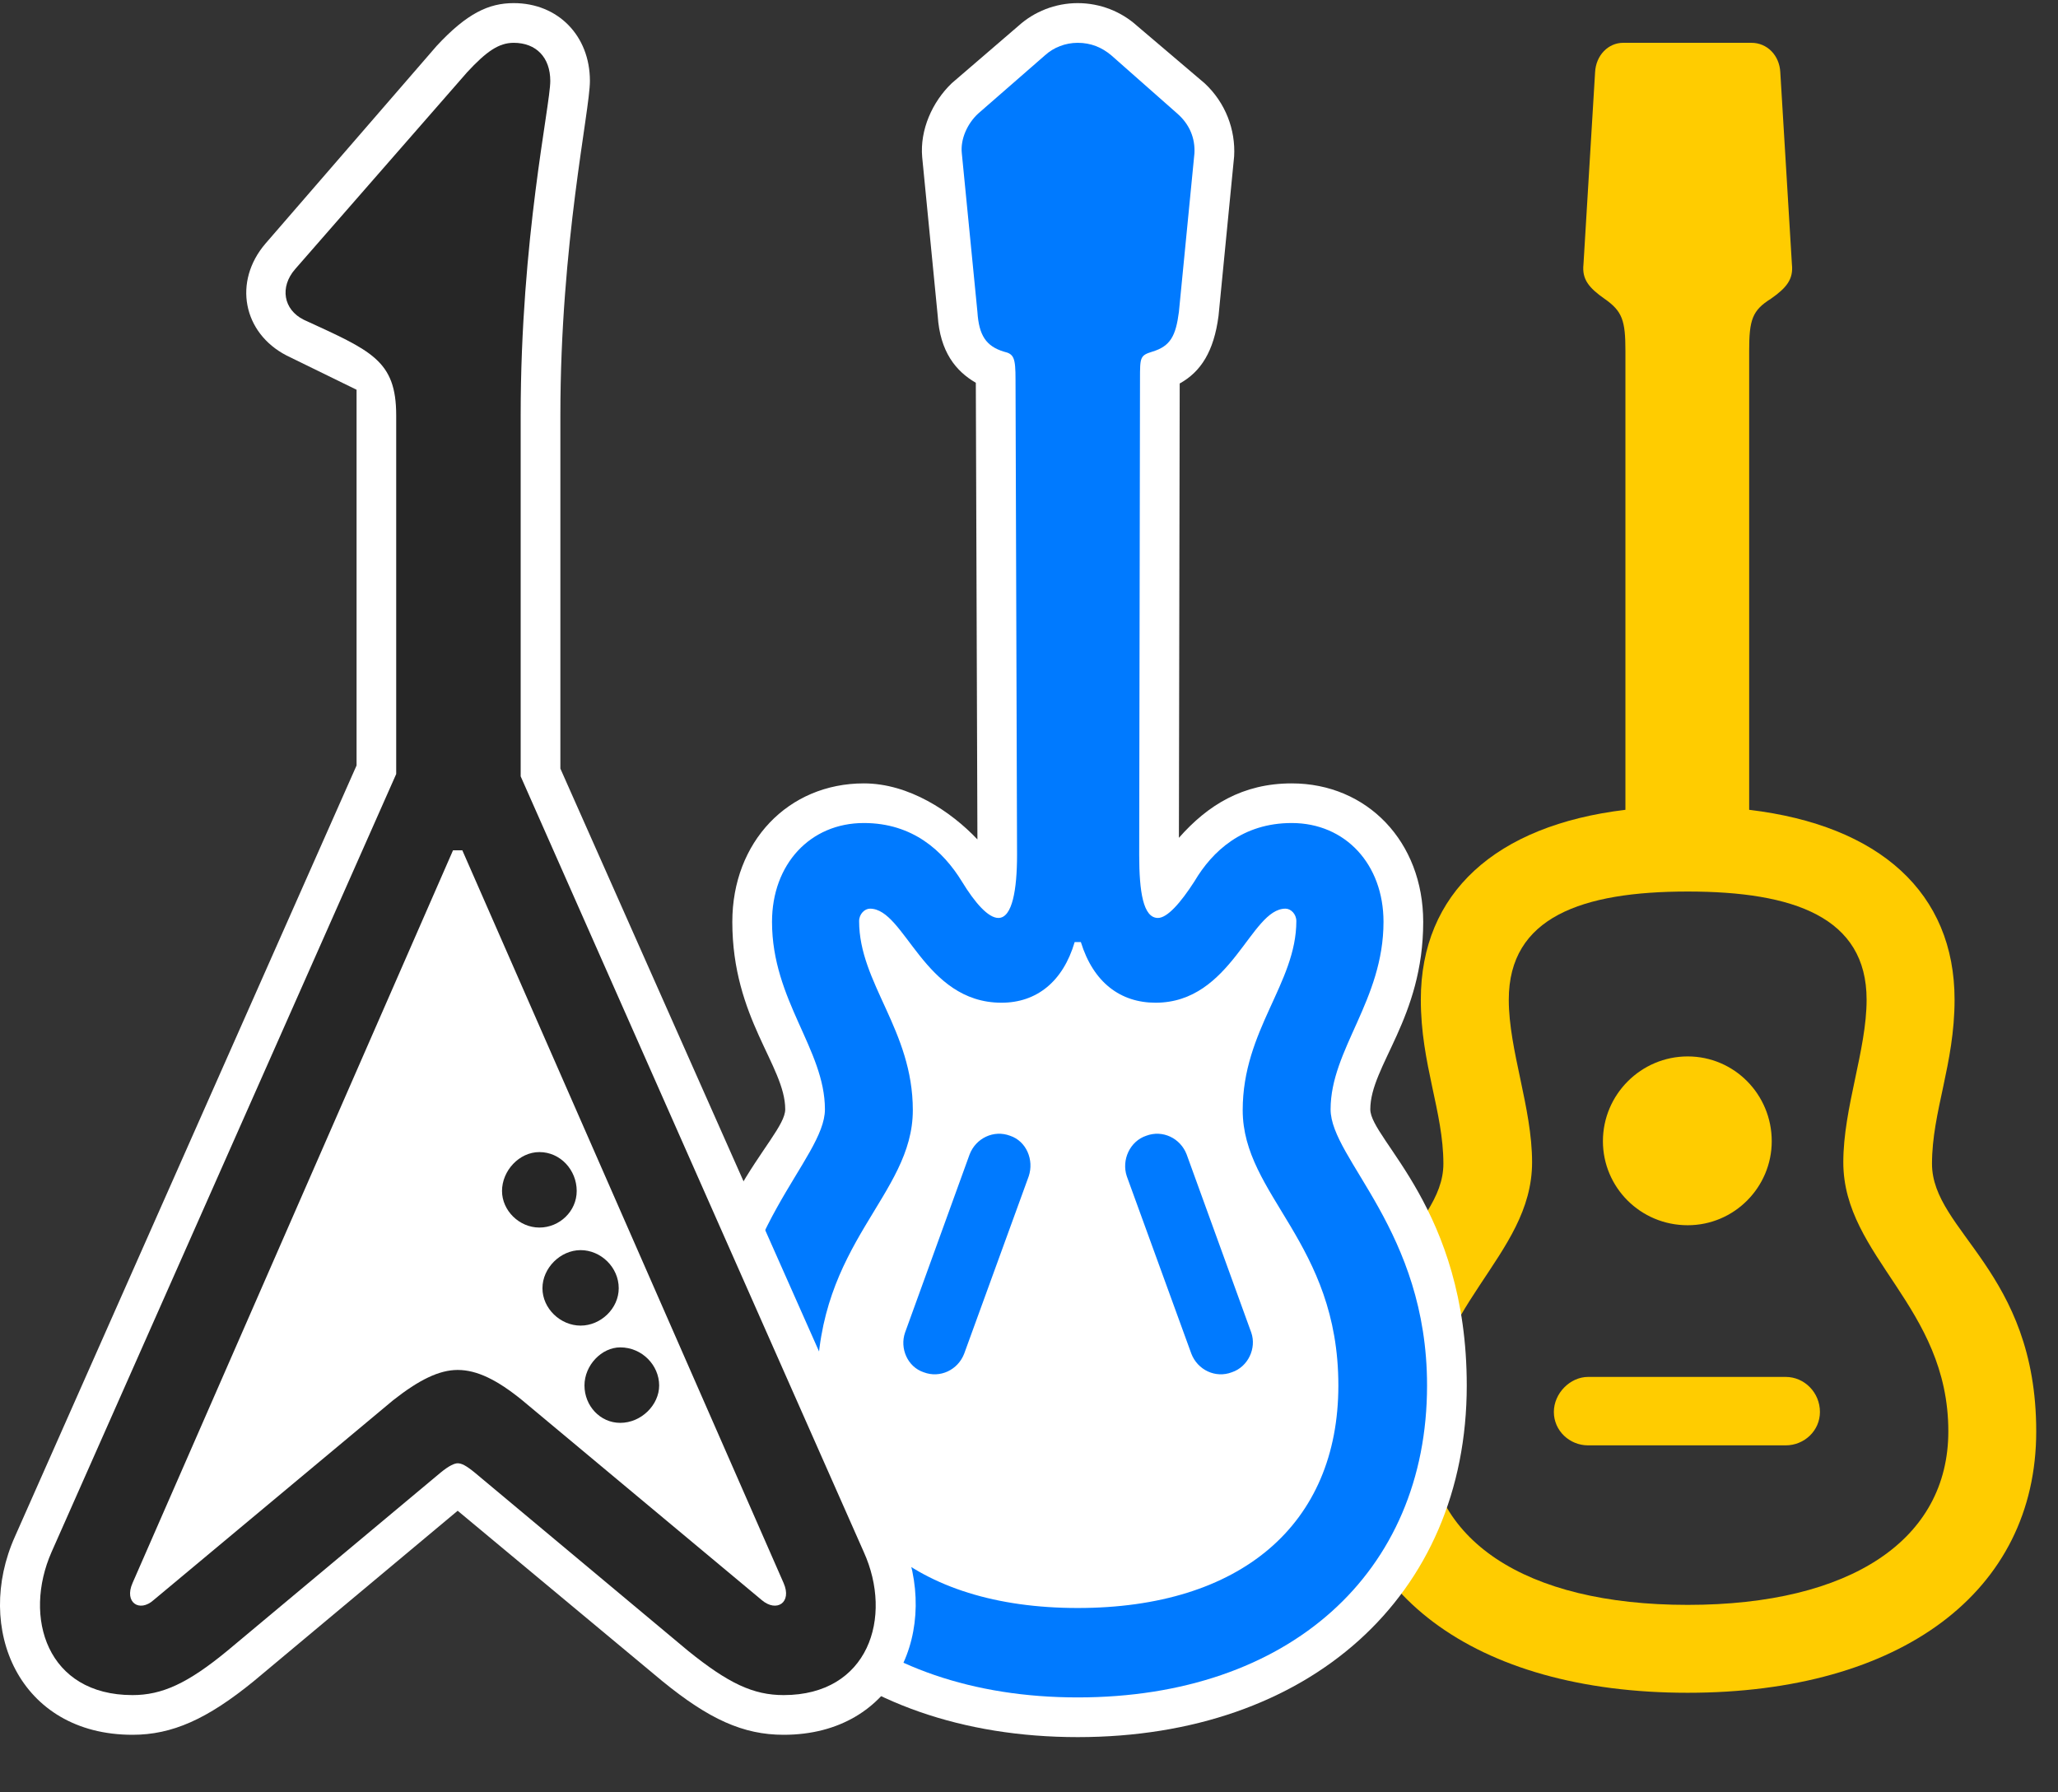 <svg width="31" height="27" viewBox="0 0 31 27" fill="none" xmlns="http://www.w3.org/2000/svg">
<rect x="0" y="0" width="31" height="27" fill="#333333" stroke="none"/>
<path d="M25.422 25.5C28.633 25.5 30.672 23.977 30.672 21.562C30.672 19.148 29.102 18.551 29.102 17.531C29.102 16.746 29.442 16.031 29.442 15.059C29.442 13.453 28.317 12.434 26.348 12.199V5.285C26.348 4.816 26.395 4.676 26.676 4.5C26.91 4.336 27.016 4.207 26.992 3.984L26.817 1.09C26.805 0.832 26.617 0.645 26.383 0.645H24.449C24.227 0.645 24.039 0.832 24.027 1.09L23.852 3.984C23.828 4.207 23.934 4.336 24.168 4.5C24.438 4.688 24.484 4.828 24.484 5.285V12.199C22.527 12.434 21.402 13.453 21.402 15.059C21.402 16.031 21.742 16.746 21.742 17.531C21.742 18.551 20.172 19.148 20.172 21.562C20.172 23.977 22.211 25.5 25.422 25.5ZM25.422 24.176C22.961 24.176 21.496 23.191 21.496 21.562C21.496 19.676 23.078 18.938 23.078 17.508C23.078 16.688 22.727 15.82 22.727 15.059C22.727 13.816 23.828 13.43 25.422 13.43C27.016 13.43 28.117 13.816 28.117 15.059C28.117 15.82 27.766 16.688 27.766 17.508C27.766 18.938 29.348 19.676 29.348 21.562C29.348 23.191 27.883 24.176 25.422 24.176ZM25.422 18.457C26.125 18.457 26.688 17.883 26.688 17.191C26.688 16.488 26.125 15.914 25.422 15.914C24.719 15.914 24.145 16.488 24.145 17.191C24.145 17.883 24.707 18.457 25.422 18.457ZM23.922 21.773H26.898C27.18 21.773 27.414 21.551 27.414 21.27C27.414 20.977 27.18 20.742 26.898 20.742H23.922C23.652 20.742 23.406 20.988 23.406 21.27C23.406 21.551 23.641 21.773 23.922 21.773Z" fill="#FFCC00"/>
<path d="M16.234 26.168C19.715 26.168 22.094 24.047 22.094 20.871C22.094 18.211 20.641 17.168 20.641 16.711C20.641 16.055 21.438 15.34 21.438 13.887C21.438 12.68 20.594 11.801 19.457 11.801C18.719 11.801 18.191 12.129 17.758 12.621L17.77 5.777C18.086 5.602 18.285 5.297 18.355 4.758L18.59 2.355C18.613 1.957 18.461 1.547 18.145 1.254L17.125 0.387C16.891 0.176 16.574 0.047 16.234 0.047C15.895 0.047 15.578 0.176 15.344 0.387L14.336 1.254C14.043 1.535 13.855 1.957 13.891 2.367L14.125 4.758C14.16 5.297 14.395 5.59 14.699 5.766L14.723 12.645C14.324 12.223 13.691 11.801 13.012 11.801C11.875 11.801 11.031 12.68 11.031 13.887C11.031 15.34 11.828 16.055 11.828 16.711C11.828 17.168 10.375 18.211 10.375 20.871C10.375 24.047 12.754 26.168 16.234 26.168Z" fill="white"/>
<path d="M16.234 25.57C19.41 25.57 21.496 23.695 21.496 20.871C21.496 18.539 20.043 17.461 20.043 16.711C20.043 15.809 20.84 15.07 20.84 13.887C20.84 13.02 20.266 12.398 19.457 12.398C18.719 12.398 18.262 12.82 17.992 13.277C17.781 13.605 17.582 13.828 17.442 13.828C17.219 13.828 17.16 13.43 17.16 12.879L17.172 5.719C17.172 5.379 17.172 5.355 17.359 5.297C17.629 5.215 17.711 5.062 17.758 4.699L17.992 2.309C18.004 2.086 17.922 1.875 17.734 1.711L16.738 0.832C16.598 0.715 16.434 0.645 16.234 0.645C16.047 0.645 15.871 0.715 15.742 0.832L14.734 1.711C14.57 1.863 14.465 2.098 14.488 2.309L14.723 4.699C14.746 5.051 14.852 5.215 15.121 5.297C15.274 5.332 15.297 5.391 15.297 5.719L15.32 12.879C15.32 13.395 15.25 13.828 15.039 13.828C14.887 13.828 14.688 13.605 14.488 13.277C14.207 12.82 13.75 12.398 13.012 12.398C12.203 12.398 11.629 13.02 11.629 13.887C11.629 15.07 12.426 15.809 12.426 16.711C12.426 17.461 10.973 18.539 10.973 20.871C10.973 23.695 13.07 25.57 16.234 25.57ZM16.234 24.223C13.785 24.223 12.309 22.969 12.309 20.871C12.309 18.715 13.75 18.012 13.75 16.723C13.75 15.516 12.941 14.812 12.941 13.875C12.941 13.77 13.024 13.688 13.105 13.688C13.633 13.688 13.914 15.105 15.086 15.105C15.613 15.105 16.012 14.789 16.188 14.191H16.281C16.469 14.801 16.879 15.105 17.406 15.105C18.555 15.105 18.836 13.688 19.363 13.688C19.445 13.688 19.527 13.77 19.527 13.875C19.527 14.812 18.719 15.516 18.719 16.723C18.719 18.012 20.16 18.715 20.16 20.871C20.16 22.969 18.684 24.223 16.234 24.223ZM13.914 20.672C14.16 20.766 14.43 20.637 14.524 20.391L15.496 17.719C15.578 17.473 15.461 17.191 15.215 17.109C14.969 17.016 14.699 17.145 14.605 17.391L13.633 20.074C13.551 20.309 13.668 20.59 13.914 20.672ZM18.555 20.672C18.801 20.59 18.93 20.309 18.848 20.074L17.875 17.391C17.781 17.145 17.512 17.016 17.266 17.109C17.02 17.191 16.891 17.473 16.973 17.719L17.945 20.391C18.039 20.637 18.309 20.766 18.555 20.672Z" fill="#007AFF"/>
<path d="M0.226 23.145C-0.395 24.527 0.285 26.133 1.996 26.133C2.593 26.133 3.121 25.898 3.824 25.324L6.894 22.758L9.976 25.324C10.679 25.898 11.195 26.133 11.804 26.133C13.504 26.133 14.183 24.527 13.574 23.145L8.441 11.578V6.258C8.441 3.656 8.886 1.676 8.886 1.219C8.886 0.539 8.406 0.047 7.738 0.047C7.363 0.047 7.035 0.199 6.578 0.691L4 3.668C3.507 4.242 3.66 5.016 4.316 5.355L5.371 5.871V11.531L0.226 23.145Z" fill="white"/>
<path d="M0.777 23.379C0.343 24.363 0.707 25.535 1.996 25.535C2.441 25.535 2.828 25.359 3.425 24.867L6.636 22.184C6.765 22.078 6.847 22.043 6.894 22.043C6.953 22.043 7.023 22.078 7.152 22.184L10.363 24.867C10.972 25.359 11.347 25.535 11.804 25.535C13.082 25.535 13.457 24.363 13.011 23.379L7.843 11.695V6.258C7.843 3.586 8.289 1.594 8.289 1.219C8.289 0.867 8.078 0.645 7.738 0.645C7.515 0.645 7.328 0.773 7.035 1.09L4.445 4.055C4.211 4.324 4.269 4.664 4.574 4.816C5.593 5.285 5.968 5.426 5.968 6.258V11.66L0.777 23.379ZM1.996 23.848L6.824 12.809H6.964L11.804 23.848C11.933 24.141 11.699 24.293 11.476 24.105L7.867 21.094C7.492 20.789 7.187 20.637 6.894 20.637C6.613 20.637 6.308 20.789 5.921 21.094L2.312 24.105C2.101 24.293 1.867 24.141 1.996 23.848ZM8.125 18.492C8.429 18.492 8.687 18.246 8.687 17.941C8.687 17.625 8.441 17.355 8.125 17.355C7.82 17.355 7.562 17.637 7.562 17.941C7.562 18.234 7.82 18.492 8.125 18.492ZM8.746 19.969C9.05 19.969 9.32 19.711 9.32 19.406C9.32 19.09 9.05 18.832 8.746 18.832C8.441 18.832 8.171 19.102 8.171 19.406C8.171 19.711 8.441 19.969 8.746 19.969ZM9.343 21.434C9.66 21.434 9.929 21.164 9.929 20.871C9.929 20.566 9.671 20.297 9.343 20.297C9.062 20.297 8.804 20.566 8.804 20.871C8.804 21.176 9.039 21.434 9.343 21.434Z" fill="black" fill-opacity="0.85"/>
</svg>
